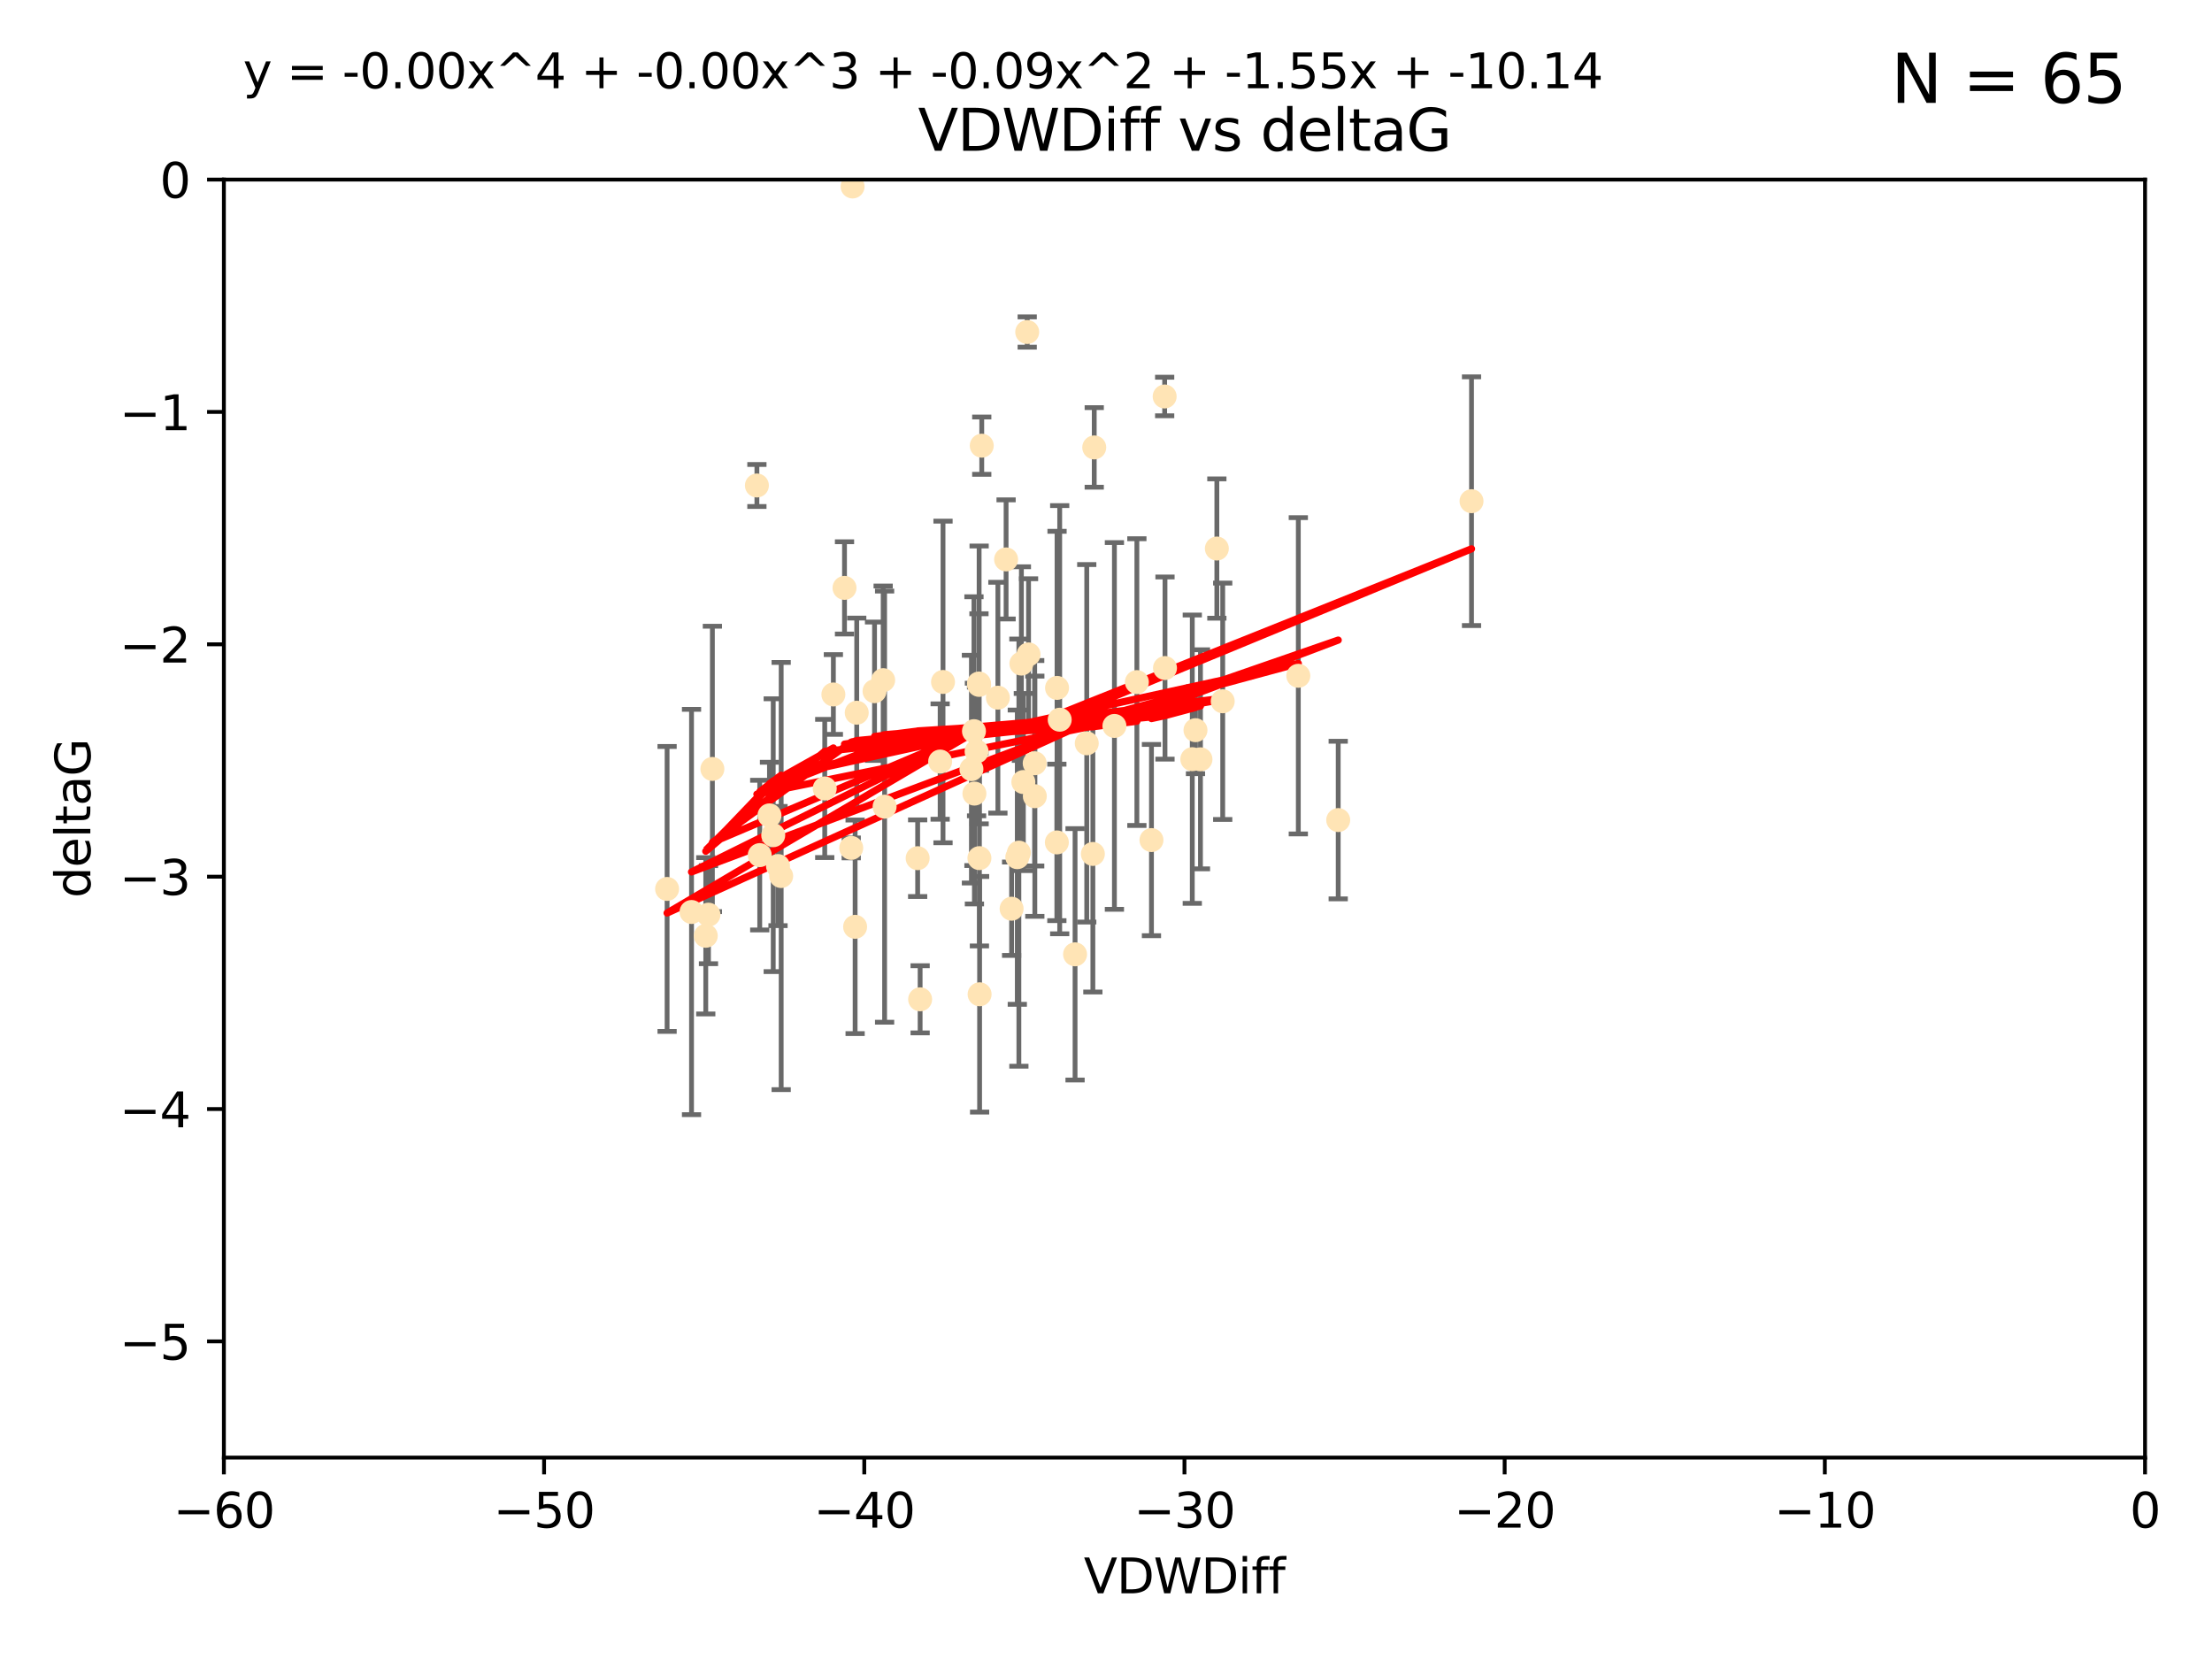 <?xml version="1.0" encoding="utf-8" standalone="no"?>
<!DOCTYPE svg PUBLIC "-//W3C//DTD SVG 1.1//EN"
  "http://www.w3.org/Graphics/SVG/1.1/DTD/svg11.dtd">
<svg xmlns:xlink="http://www.w3.org/1999/xlink" width="460.8pt" height="345.6pt" viewBox="0 0 460.8 345.6" xmlns="http://www.w3.org/2000/svg" version="1.1">
 <defs>
  <style type="text/css">*{stroke-linejoin: round; stroke-linecap: butt}</style>
 </defs>
 <g id="figure_1">
  <g id="patch_1">
   <path d="M 0 345.6 
L 460.8 345.6 
L 460.8 0 
L 0 0 
z
" style="fill: #ffffff"/>
  </g>
  <g id="axes_1">
   <g id="patch_2">
    <path d="M 46.64 303.64 
L 446.85 303.64 
L 446.85 37.411 
L 46.64 37.411 
z
" style="fill: #ffffff"/>
   </g>
   <g id="PathCollection_1">
    <defs>
     <path id="mef7f60ec0b" d="M 0 1.118 
C 0.297 1.118 0.581 1 0.791 0.791 
C 1 0.581 1.118 0.297 1.118 0 
C 1.118 -0.297 1 -0.581 0.791 -0.791 
C 0.581 -1 0.297 -1.118 0 -1.118 
C -0.297 -1.118 -0.581 -1 -0.791 -0.791 
C -1 -0.581 -1.118 -0.297 -1.118 0 
C -1.118 0.297 -1 0.581 -0.791 0.791 
C -0.581 1 -0.297 1.118 0 1.118 
z
" style="stroke: #ffe4b5"/>
    </defs>
    <g clip-path="url(#pe9b2ee93c9)">
     <use xlink:href="#mef7f60ec0b" x="147.588" y="190.544" style="fill: #ffe4b5; stroke: #ffe4b5"/>
     <use xlink:href="#mef7f60ec0b" x="162.734" y="182.494" style="fill: #ffe4b5; stroke: #ffe4b5"/>
     <use xlink:href="#mef7f60ec0b" x="158.268" y="178.137" style="fill: #ffe4b5; stroke: #ffe4b5"/>
     <use xlink:href="#mef7f60ec0b" x="173.607" y="144.673" style="fill: #ffe4b5; stroke: #ffe4b5"/>
     <use xlink:href="#mef7f60ec0b" x="160.298" y="169.858" style="fill: #ffe4b5; stroke: #ffe4b5"/>
     <use xlink:href="#mef7f60ec0b" x="161.079" y="173.986" style="fill: #ffe4b5; stroke: #ffe4b5"/>
     <use xlink:href="#mef7f60ec0b" x="147.025" y="194.943" style="fill: #ffe4b5; stroke: #ffe4b5"/>
     <use xlink:href="#mef7f60ec0b" x="171.808" y="164.25" style="fill: #ffe4b5; stroke: #ffe4b5"/>
     <use xlink:href="#mef7f60ec0b" x="215.547" y="159.001" style="fill: #ffe4b5; stroke: #ffe4b5"/>
     <use xlink:href="#mef7f60ec0b" x="196.448" y="142.064" style="fill: #ffe4b5; stroke: #ffe4b5"/>
     <use xlink:href="#mef7f60ec0b" x="195.85" y="158.643" style="fill: #ffe4b5; stroke: #ffe4b5"/>
     <use xlink:href="#mef7f60ec0b" x="175.927" y="122.467" style="fill: #ffe4b5; stroke: #ffe4b5"/>
     <use xlink:href="#mef7f60ec0b" x="202.989" y="165.32" style="fill: #ffe4b5; stroke: #ffe4b5"/>
     <use xlink:href="#mef7f60ec0b" x="183.981" y="141.689" style="fill: #ffe4b5; stroke: #ffe4b5"/>
     <use xlink:href="#mef7f60ec0b" x="227.664" y="177.893" style="fill: #ffe4b5; stroke: #ffe4b5"/>
     <use xlink:href="#mef7f60ec0b" x="236.832" y="142.092" style="fill: #ffe4b5; stroke: #ffe4b5"/>
     <use xlink:href="#mef7f60ec0b" x="220.202" y="143.304" style="fill: #ffe4b5; stroke: #ffe4b5"/>
     <use xlink:href="#mef7f60ec0b" x="177.608" y="38.847" style="fill: #ffe4b5; stroke: #ffe4b5"/>
     <use xlink:href="#mef7f60ec0b" x="204.518" y="92.84" style="fill: #ffe4b5; stroke: #ffe4b5"/>
     <use xlink:href="#mef7f60ec0b" x="220.756" y="149.929" style="fill: #ffe4b5; stroke: #ffe4b5"/>
     <use xlink:href="#mef7f60ec0b" x="253.493" y="114.27" style="fill: #ffe4b5; stroke: #ffe4b5"/>
     <use xlink:href="#mef7f60ec0b" x="203.971" y="142.679" style="fill: #ffe4b5; stroke: #ffe4b5"/>
     <use xlink:href="#mef7f60ec0b" x="203.44" y="156.545" style="fill: #ffe4b5; stroke: #ffe4b5"/>
     <use xlink:href="#mef7f60ec0b" x="178.473" y="148.47" style="fill: #ffe4b5; stroke: #ffe4b5"/>
     <use xlink:href="#mef7f60ec0b" x="209.588" y="116.536" style="fill: #ffe4b5; stroke: #ffe4b5"/>
     <use xlink:href="#mef7f60ec0b" x="184.279" y="168.04" style="fill: #ffe4b5; stroke: #ffe4b5"/>
     <use xlink:href="#mef7f60ec0b" x="248.375" y="158.151" style="fill: #ffe4b5; stroke: #ffe4b5"/>
     <use xlink:href="#mef7f60ec0b" x="220.162" y="175.49" style="fill: #ffe4b5; stroke: #ffe4b5"/>
     <use xlink:href="#mef7f60ec0b" x="270.463" y="140.779" style="fill: #ffe4b5; stroke: #ffe4b5"/>
     <use xlink:href="#mef7f60ec0b" x="207.88" y="145.34" style="fill: #ffe4b5; stroke: #ffe4b5"/>
     <use xlink:href="#mef7f60ec0b" x="162.073" y="180.416" style="fill: #ffe4b5; stroke: #ffe4b5"/>
     <use xlink:href="#mef7f60ec0b" x="202.895" y="152.314" style="fill: #ffe4b5; stroke: #ffe4b5"/>
     <use xlink:href="#mef7f60ec0b" x="254.713" y="146.089" style="fill: #ffe4b5; stroke: #ffe4b5"/>
     <use xlink:href="#mef7f60ec0b" x="203.937" y="142.386" style="fill: #ffe4b5; stroke: #ffe4b5"/>
     <use xlink:href="#mef7f60ec0b" x="148.403" y="160.183" style="fill: #ffe4b5; stroke: #ffe4b5"/>
     <use xlink:href="#mef7f60ec0b" x="177.327" y="176.633" style="fill: #ffe4b5; stroke: #ffe4b5"/>
     <use xlink:href="#mef7f60ec0b" x="204.03" y="178.764" style="fill: #ffe4b5; stroke: #ffe4b5"/>
     <use xlink:href="#mef7f60ec0b" x="138.969" y="185.182" style="fill: #ffe4b5; stroke: #ffe4b5"/>
     <use xlink:href="#mef7f60ec0b" x="223.956" y="198.803" style="fill: #ffe4b5; stroke: #ffe4b5"/>
     <use xlink:href="#mef7f60ec0b" x="144.057" y="189.983" style="fill: #ffe4b5; stroke: #ffe4b5"/>
     <use xlink:href="#mef7f60ec0b" x="204.07" y="207.127" style="fill: #ffe4b5; stroke: #ffe4b5"/>
     <use xlink:href="#mef7f60ec0b" x="214.267" y="136.325" style="fill: #ffe4b5; stroke: #ffe4b5"/>
     <use xlink:href="#mef7f60ec0b" x="191.68" y="208.177" style="fill: #ffe4b5; stroke: #ffe4b5"/>
     <use xlink:href="#mef7f60ec0b" x="182.183" y="143.993" style="fill: #ffe4b5; stroke: #ffe4b5"/>
     <use xlink:href="#mef7f60ec0b" x="213.182" y="162.913" style="fill: #ffe4b5; stroke: #ffe4b5"/>
     <use xlink:href="#mef7f60ec0b" x="242.69" y="139.165" style="fill: #ffe4b5; stroke: #ffe4b5"/>
     <use xlink:href="#mef7f60ec0b" x="239.871" y="175.001" style="fill: #ffe4b5; stroke: #ffe4b5"/>
     <use xlink:href="#mef7f60ec0b" x="250.08" y="158.177" style="fill: #ffe4b5; stroke: #ffe4b5"/>
     <use xlink:href="#mef7f60ec0b" x="210.737" y="189.301" style="fill: #ffe4b5; stroke: #ffe4b5"/>
     <use xlink:href="#mef7f60ec0b" x="212.252" y="177.616" style="fill: #ffe4b5; stroke: #ffe4b5"/>
     <use xlink:href="#mef7f60ec0b" x="211.923" y="178.566" style="fill: #ffe4b5; stroke: #ffe4b5"/>
     <use xlink:href="#mef7f60ec0b" x="178.137" y="193.073" style="fill: #ffe4b5; stroke: #ffe4b5"/>
     <use xlink:href="#mef7f60ec0b" x="227.951" y="93.206" style="fill: #ffe4b5; stroke: #ffe4b5"/>
     <use xlink:href="#mef7f60ec0b" x="249.042" y="152.11" style="fill: #ffe4b5; stroke: #ffe4b5"/>
     <use xlink:href="#mef7f60ec0b" x="242.621" y="82.595" style="fill: #ffe4b5; stroke: #ffe4b5"/>
     <use xlink:href="#mef7f60ec0b" x="191.164" y="178.777" style="fill: #ffe4b5; stroke: #ffe4b5"/>
     <use xlink:href="#mef7f60ec0b" x="157.676" y="101.135" style="fill: #ffe4b5; stroke: #ffe4b5"/>
     <use xlink:href="#mef7f60ec0b" x="226.39" y="154.845" style="fill: #ffe4b5; stroke: #ffe4b5"/>
     <use xlink:href="#mef7f60ec0b" x="278.774" y="170.835" style="fill: #ffe4b5; stroke: #ffe4b5"/>
     <use xlink:href="#mef7f60ec0b" x="232.153" y="151.227" style="fill: #ffe4b5; stroke: #ffe4b5"/>
     <use xlink:href="#mef7f60ec0b" x="213.988" y="69.167" style="fill: #ffe4b5; stroke: #ffe4b5"/>
     <use xlink:href="#mef7f60ec0b" x="212.776" y="138.239" style="fill: #ffe4b5; stroke: #ffe4b5"/>
     <use xlink:href="#mef7f60ec0b" x="306.546" y="104.407" style="fill: #ffe4b5; stroke: #ffe4b5"/>
     <use xlink:href="#mef7f60ec0b" x="215.574" y="165.868" style="fill: #ffe4b5; stroke: #ffe4b5"/>
     <use xlink:href="#mef7f60ec0b" x="202.366" y="160.223" style="fill: #ffe4b5; stroke: #ffe4b5"/>
    </g>
   </g>
   <g id="matplotlib.axis_1">
    <g id="xtick_1">
     <g id="line2d_1">
      <defs>
       <path id="m01a6c0bbdd" d="M 0 0 
L 0 3.5 
" style="stroke: #000000; stroke-width: 0.8"/>
      </defs>
      <g>
       <use xlink:href="#m01a6c0bbdd" x="46.64" y="303.64" style="stroke: #000000; stroke-width: 0.8"/>
      </g>
     </g>
     <g id="text_1">
      <!-- −60 -->
      <g transform="translate(36.088 318.238)scale(0.1 -0.1)">
       <defs>
        <path id="DejaVuSans-2212" d="M 678 2272 
L 4684 2272 
L 4684 1741 
L 678 1741 
L 678 2272 
z
" transform="scale(0.016)"/>
        <path id="DejaVuSans-36" d="M 2113 2584 
Q 1688 2584 1439 2293 
Q 1191 2003 1191 1497 
Q 1191 994 1439 701 
Q 1688 409 2113 409 
Q 2538 409 2786 701 
Q 3034 994 3034 1497 
Q 3034 2003 2786 2293 
Q 2538 2584 2113 2584 
z
M 3366 4563 
L 3366 3988 
Q 3128 4100 2886 4159 
Q 2644 4219 2406 4219 
Q 1781 4219 1451 3797 
Q 1122 3375 1075 2522 
Q 1259 2794 1537 2939 
Q 1816 3084 2150 3084 
Q 2853 3084 3261 2657 
Q 3669 2231 3669 1497 
Q 3669 778 3244 343 
Q 2819 -91 2113 -91 
Q 1303 -91 875 529 
Q 447 1150 447 2328 
Q 447 3434 972 4092 
Q 1497 4750 2381 4750 
Q 2619 4750 2861 4703 
Q 3103 4656 3366 4563 
z
" transform="scale(0.016)"/>
        <path id="DejaVuSans-30" d="M 2034 4250 
Q 1547 4250 1301 3770 
Q 1056 3291 1056 2328 
Q 1056 1369 1301 889 
Q 1547 409 2034 409 
Q 2525 409 2770 889 
Q 3016 1369 3016 2328 
Q 3016 3291 2770 3770 
Q 2525 4250 2034 4250 
z
M 2034 4750 
Q 2819 4750 3233 4129 
Q 3647 3509 3647 2328 
Q 3647 1150 3233 529 
Q 2819 -91 2034 -91 
Q 1250 -91 836 529 
Q 422 1150 422 2328 
Q 422 3509 836 4129 
Q 1250 4750 2034 4750 
z
" transform="scale(0.016)"/>
       </defs>
       <use xlink:href="#DejaVuSans-2212"/>
       <use xlink:href="#DejaVuSans-36" x="83.789"/>
       <use xlink:href="#DejaVuSans-30" x="147.412"/>
      </g>
     </g>
    </g>
    <g id="xtick_2">
     <g id="line2d_2">
      <g>
       <use xlink:href="#m01a6c0bbdd" x="113.342" y="303.64" style="stroke: #000000; stroke-width: 0.8"/>
      </g>
     </g>
     <g id="text_2">
      <!-- −50 -->
      <g transform="translate(102.789 318.238)scale(0.1 -0.1)">
       <defs>
        <path id="DejaVuSans-35" d="M 691 4666 
L 3169 4666 
L 3169 4134 
L 1269 4134 
L 1269 2991 
Q 1406 3038 1543 3061 
Q 1681 3084 1819 3084 
Q 2600 3084 3056 2656 
Q 3513 2228 3513 1497 
Q 3513 744 3044 326 
Q 2575 -91 1722 -91 
Q 1428 -91 1123 -41 
Q 819 9 494 109 
L 494 744 
Q 775 591 1075 516 
Q 1375 441 1709 441 
Q 2250 441 2565 725 
Q 2881 1009 2881 1497 
Q 2881 1984 2565 2268 
Q 2250 2553 1709 2553 
Q 1456 2553 1204 2497 
Q 953 2441 691 2322 
L 691 4666 
z
" transform="scale(0.016)"/>
       </defs>
       <use xlink:href="#DejaVuSans-2212"/>
       <use xlink:href="#DejaVuSans-35" x="83.789"/>
       <use xlink:href="#DejaVuSans-30" x="147.412"/>
      </g>
     </g>
    </g>
    <g id="xtick_3">
     <g id="line2d_3">
      <g>
       <use xlink:href="#m01a6c0bbdd" x="180.043" y="303.64" style="stroke: #000000; stroke-width: 0.8"/>
      </g>
     </g>
     <g id="text_3">
      <!-- −40 -->
      <g transform="translate(169.491 318.238)scale(0.1 -0.1)">
       <defs>
        <path id="DejaVuSans-34" d="M 2419 4116 
L 825 1625 
L 2419 1625 
L 2419 4116 
z
M 2253 4666 
L 3047 4666 
L 3047 1625 
L 3713 1625 
L 3713 1100 
L 3047 1100 
L 3047 0 
L 2419 0 
L 2419 1100 
L 313 1100 
L 313 1709 
L 2253 4666 
z
" transform="scale(0.016)"/>
       </defs>
       <use xlink:href="#DejaVuSans-2212"/>
       <use xlink:href="#DejaVuSans-34" x="83.789"/>
       <use xlink:href="#DejaVuSans-30" x="147.412"/>
      </g>
     </g>
    </g>
    <g id="xtick_4">
     <g id="line2d_4">
      <g>
       <use xlink:href="#m01a6c0bbdd" x="246.745" y="303.64" style="stroke: #000000; stroke-width: 0.8"/>
      </g>
     </g>
     <g id="text_4">
      <!-- −30 -->
      <g transform="translate(236.193 318.238)scale(0.1 -0.1)">
       <defs>
        <path id="DejaVuSans-33" d="M 2597 2516 
Q 3050 2419 3304 2112 
Q 3559 1806 3559 1356 
Q 3559 666 3084 287 
Q 2609 -91 1734 -91 
Q 1441 -91 1130 -33 
Q 819 25 488 141 
L 488 750 
Q 750 597 1062 519 
Q 1375 441 1716 441 
Q 2309 441 2620 675 
Q 2931 909 2931 1356 
Q 2931 1769 2642 2001 
Q 2353 2234 1838 2234 
L 1294 2234 
L 1294 2753 
L 1863 2753 
Q 2328 2753 2575 2939 
Q 2822 3125 2822 3475 
Q 2822 3834 2567 4026 
Q 2313 4219 1838 4219 
Q 1578 4219 1281 4162 
Q 984 4106 628 3988 
L 628 4550 
Q 988 4650 1302 4700 
Q 1616 4750 1894 4750 
Q 2613 4750 3031 4423 
Q 3450 4097 3450 3541 
Q 3450 3153 3228 2886 
Q 3006 2619 2597 2516 
z
" transform="scale(0.016)"/>
       </defs>
       <use xlink:href="#DejaVuSans-2212"/>
       <use xlink:href="#DejaVuSans-33" x="83.789"/>
       <use xlink:href="#DejaVuSans-30" x="147.412"/>
      </g>
     </g>
    </g>
    <g id="xtick_5">
     <g id="line2d_5">
      <g>
       <use xlink:href="#m01a6c0bbdd" x="313.447" y="303.64" style="stroke: #000000; stroke-width: 0.8"/>
      </g>
     </g>
     <g id="text_5">
      <!-- −20 -->
      <g transform="translate(302.894 318.238)scale(0.1 -0.1)">
       <defs>
        <path id="DejaVuSans-32" d="M 1228 531 
L 3431 531 
L 3431 0 
L 469 0 
L 469 531 
Q 828 903 1448 1529 
Q 2069 2156 2228 2338 
Q 2531 2678 2651 2914 
Q 2772 3150 2772 3378 
Q 2772 3750 2511 3984 
Q 2250 4219 1831 4219 
Q 1534 4219 1204 4116 
Q 875 4013 500 3803 
L 500 4441 
Q 881 4594 1212 4672 
Q 1544 4750 1819 4750 
Q 2544 4750 2975 4387 
Q 3406 4025 3406 3419 
Q 3406 3131 3298 2873 
Q 3191 2616 2906 2266 
Q 2828 2175 2409 1742 
Q 1991 1309 1228 531 
z
" transform="scale(0.016)"/>
       </defs>
       <use xlink:href="#DejaVuSans-2212"/>
       <use xlink:href="#DejaVuSans-32" x="83.789"/>
       <use xlink:href="#DejaVuSans-30" x="147.412"/>
      </g>
     </g>
    </g>
    <g id="xtick_6">
     <g id="line2d_6">
      <g>
       <use xlink:href="#m01a6c0bbdd" x="380.148" y="303.64" style="stroke: #000000; stroke-width: 0.8"/>
      </g>
     </g>
     <g id="text_6">
      <!-- −10 -->
      <g transform="translate(369.596 318.238)scale(0.1 -0.1)">
       <defs>
        <path id="DejaVuSans-31" d="M 794 531 
L 1825 531 
L 1825 4091 
L 703 3866 
L 703 4441 
L 1819 4666 
L 2450 4666 
L 2450 531 
L 3481 531 
L 3481 0 
L 794 0 
L 794 531 
z
" transform="scale(0.016)"/>
       </defs>
       <use xlink:href="#DejaVuSans-2212"/>
       <use xlink:href="#DejaVuSans-31" x="83.789"/>
       <use xlink:href="#DejaVuSans-30" x="147.412"/>
      </g>
     </g>
    </g>
    <g id="xtick_7">
     <g id="line2d_7">
      <g>
       <use xlink:href="#m01a6c0bbdd" x="446.85" y="303.64" style="stroke: #000000; stroke-width: 0.8"/>
      </g>
     </g>
     <g id="text_7">
      <!-- 0 -->
      <g transform="translate(443.669 318.238)scale(0.1 -0.1)">
       <use xlink:href="#DejaVuSans-30"/>
      </g>
     </g>
    </g>
    <g id="text_8">
     <!-- VDWDiff -->
     <g transform="translate(225.772 331.917)scale(0.1 -0.1)">
      <defs>
       <path id="DejaVuSans-56" d="M 1831 0 
L 50 4666 
L 709 4666 
L 2188 738 
L 3669 4666 
L 4325 4666 
L 2547 0 
L 1831 0 
z
" transform="scale(0.016)"/>
       <path id="DejaVuSans-44" d="M 1259 4147 
L 1259 519 
L 2022 519 
Q 2988 519 3436 956 
Q 3884 1394 3884 2338 
Q 3884 3275 3436 3711 
Q 2988 4147 2022 4147 
L 1259 4147 
z
M 628 4666 
L 1925 4666 
Q 3281 4666 3915 4102 
Q 4550 3538 4550 2338 
Q 4550 1131 3912 565 
Q 3275 0 1925 0 
L 628 0 
L 628 4666 
z
" transform="scale(0.016)"/>
       <path id="DejaVuSans-57" d="M 213 4666 
L 850 4666 
L 1831 722 
L 2809 4666 
L 3519 4666 
L 4500 722 
L 5478 4666 
L 6119 4666 
L 4947 0 
L 4153 0 
L 3169 4050 
L 2175 0 
L 1381 0 
L 213 4666 
z
" transform="scale(0.016)"/>
       <path id="DejaVuSans-69" d="M 603 3500 
L 1178 3500 
L 1178 0 
L 603 0 
L 603 3500 
z
M 603 4863 
L 1178 4863 
L 1178 4134 
L 603 4134 
L 603 4863 
z
" transform="scale(0.016)"/>
       <path id="DejaVuSans-66" d="M 2375 4863 
L 2375 4384 
L 1825 4384 
Q 1516 4384 1395 4259 
Q 1275 4134 1275 3809 
L 1275 3500 
L 2222 3500 
L 2222 3053 
L 1275 3053 
L 1275 0 
L 697 0 
L 697 3053 
L 147 3053 
L 147 3500 
L 697 3500 
L 697 3744 
Q 697 4328 969 4595 
Q 1241 4863 1831 4863 
L 2375 4863 
z
" transform="scale(0.016)"/>
      </defs>
      <use xlink:href="#DejaVuSans-56"/>
      <use xlink:href="#DejaVuSans-44" x="68.408"/>
      <use xlink:href="#DejaVuSans-57" x="145.41"/>
      <use xlink:href="#DejaVuSans-44" x="244.287"/>
      <use xlink:href="#DejaVuSans-69" x="321.289"/>
      <use xlink:href="#DejaVuSans-66" x="349.072"/>
      <use xlink:href="#DejaVuSans-66" x="384.277"/>
     </g>
    </g>
   </g>
   <g id="matplotlib.axis_2">
    <g id="ytick_1">
     <g id="line2d_8">
      <defs>
       <path id="m6c6d101af3" d="M 0 0 
L -3.5 0 
" style="stroke: #000000; stroke-width: 0.8"/>
      </defs>
      <g>
       <use xlink:href="#m6c6d101af3" x="46.64" y="279.437" style="stroke: #000000; stroke-width: 0.8"/>
      </g>
     </g>
     <g id="text_9">
      <!-- −5 -->
      <g transform="translate(24.898 283.237)scale(0.1 -0.1)">
       <use xlink:href="#DejaVuSans-2212"/>
       <use xlink:href="#DejaVuSans-35" x="83.789"/>
      </g>
     </g>
    </g>
    <g id="ytick_2">
     <g id="line2d_9">
      <g>
       <use xlink:href="#m6c6d101af3" x="46.64" y="231.032" style="stroke: #000000; stroke-width: 0.8"/>
      </g>
     </g>
     <g id="text_10">
      <!-- −4 -->
      <g transform="translate(24.898 234.831)scale(0.1 -0.1)">
       <use xlink:href="#DejaVuSans-2212"/>
       <use xlink:href="#DejaVuSans-34" x="83.789"/>
      </g>
     </g>
    </g>
    <g id="ytick_3">
     <g id="line2d_10">
      <g>
       <use xlink:href="#m6c6d101af3" x="46.64" y="182.627" style="stroke: #000000; stroke-width: 0.8"/>
      </g>
     </g>
     <g id="text_11">
      <!-- −3 -->
      <g transform="translate(24.898 186.426)scale(0.1 -0.1)">
       <use xlink:href="#DejaVuSans-2212"/>
       <use xlink:href="#DejaVuSans-33" x="83.789"/>
      </g>
     </g>
    </g>
    <g id="ytick_4">
     <g id="line2d_11">
      <g>
       <use xlink:href="#m6c6d101af3" x="46.64" y="134.222" style="stroke: #000000; stroke-width: 0.8"/>
      </g>
     </g>
     <g id="text_12">
      <!-- −2 -->
      <g transform="translate(24.898 138.021)scale(0.1 -0.1)">
       <use xlink:href="#DejaVuSans-2212"/>
       <use xlink:href="#DejaVuSans-32" x="83.789"/>
      </g>
     </g>
    </g>
    <g id="ytick_5">
     <g id="line2d_12">
      <g>
       <use xlink:href="#m6c6d101af3" x="46.64" y="85.816" style="stroke: #000000; stroke-width: 0.8"/>
      </g>
     </g>
     <g id="text_13">
      <!-- −1 -->
      <g transform="translate(24.898 89.616)scale(0.1 -0.1)">
       <use xlink:href="#DejaVuSans-2212"/>
       <use xlink:href="#DejaVuSans-31" x="83.789"/>
      </g>
     </g>
    </g>
    <g id="ytick_6">
     <g id="line2d_13">
      <g>
       <use xlink:href="#m6c6d101af3" x="46.64" y="37.411" style="stroke: #000000; stroke-width: 0.8"/>
      </g>
     </g>
     <g id="text_14">
      <!-- 0 -->
      <g transform="translate(33.278 41.21)scale(0.1 -0.1)">
       <use xlink:href="#DejaVuSans-30"/>
      </g>
     </g>
    </g>
    <g id="text_15">
     <!-- deltaG -->
     <g transform="translate(18.818 187.064)rotate(-90)scale(0.1 -0.1)">
      <defs>
       <path id="DejaVuSans-64" d="M 2906 2969 
L 2906 4863 
L 3481 4863 
L 3481 0 
L 2906 0 
L 2906 525 
Q 2725 213 2448 61 
Q 2172 -91 1784 -91 
Q 1150 -91 751 415 
Q 353 922 353 1747 
Q 353 2572 751 3078 
Q 1150 3584 1784 3584 
Q 2172 3584 2448 3432 
Q 2725 3281 2906 2969 
z
M 947 1747 
Q 947 1113 1208 752 
Q 1469 391 1925 391 
Q 2381 391 2643 752 
Q 2906 1113 2906 1747 
Q 2906 2381 2643 2742 
Q 2381 3103 1925 3103 
Q 1469 3103 1208 2742 
Q 947 2381 947 1747 
z
" transform="scale(0.016)"/>
       <path id="DejaVuSans-65" d="M 3597 1894 
L 3597 1613 
L 953 1613 
Q 991 1019 1311 708 
Q 1631 397 2203 397 
Q 2534 397 2845 478 
Q 3156 559 3463 722 
L 3463 178 
Q 3153 47 2828 -22 
Q 2503 -91 2169 -91 
Q 1331 -91 842 396 
Q 353 884 353 1716 
Q 353 2575 817 3079 
Q 1281 3584 2069 3584 
Q 2775 3584 3186 3129 
Q 3597 2675 3597 1894 
z
M 3022 2063 
Q 3016 2534 2758 2815 
Q 2500 3097 2075 3097 
Q 1594 3097 1305 2825 
Q 1016 2553 972 2059 
L 3022 2063 
z
" transform="scale(0.016)"/>
       <path id="DejaVuSans-6c" d="M 603 4863 
L 1178 4863 
L 1178 0 
L 603 0 
L 603 4863 
z
" transform="scale(0.016)"/>
       <path id="DejaVuSans-74" d="M 1172 4494 
L 1172 3500 
L 2356 3500 
L 2356 3053 
L 1172 3053 
L 1172 1153 
Q 1172 725 1289 603 
Q 1406 481 1766 481 
L 2356 481 
L 2356 0 
L 1766 0 
Q 1100 0 847 248 
Q 594 497 594 1153 
L 594 3053 
L 172 3053 
L 172 3500 
L 594 3500 
L 594 4494 
L 1172 4494 
z
" transform="scale(0.016)"/>
       <path id="DejaVuSans-61" d="M 2194 1759 
Q 1497 1759 1228 1600 
Q 959 1441 959 1056 
Q 959 750 1161 570 
Q 1363 391 1709 391 
Q 2188 391 2477 730 
Q 2766 1069 2766 1631 
L 2766 1759 
L 2194 1759 
z
M 3341 1997 
L 3341 0 
L 2766 0 
L 2766 531 
Q 2569 213 2275 61 
Q 1981 -91 1556 -91 
Q 1019 -91 701 211 
Q 384 513 384 1019 
Q 384 1609 779 1909 
Q 1175 2209 1959 2209 
L 2766 2209 
L 2766 2266 
Q 2766 2663 2505 2880 
Q 2244 3097 1772 3097 
Q 1472 3097 1187 3025 
Q 903 2953 641 2809 
L 641 3341 
Q 956 3463 1253 3523 
Q 1550 3584 1831 3584 
Q 2591 3584 2966 3190 
Q 3341 2797 3341 1997 
z
" transform="scale(0.016)"/>
       <path id="DejaVuSans-47" d="M 3809 666 
L 3809 1919 
L 2778 1919 
L 2778 2438 
L 4434 2438 
L 4434 434 
Q 4069 175 3628 42 
Q 3188 -91 2688 -91 
Q 1594 -91 976 548 
Q 359 1188 359 2328 
Q 359 3472 976 4111 
Q 1594 4750 2688 4750 
Q 3144 4750 3555 4637 
Q 3966 4525 4313 4306 
L 4313 3634 
Q 3963 3931 3569 4081 
Q 3175 4231 2741 4231 
Q 1884 4231 1454 3753 
Q 1025 3275 1025 2328 
Q 1025 1384 1454 906 
Q 1884 428 2741 428 
Q 3075 428 3337 486 
Q 3600 544 3809 666 
z
" transform="scale(0.016)"/>
      </defs>
      <use xlink:href="#DejaVuSans-64"/>
      <use xlink:href="#DejaVuSans-65" x="63.477"/>
      <use xlink:href="#DejaVuSans-6c" x="125"/>
      <use xlink:href="#DejaVuSans-74" x="152.783"/>
      <use xlink:href="#DejaVuSans-61" x="191.992"/>
      <use xlink:href="#DejaVuSans-47" x="253.271"/>
     </g>
    </g>
   </g>
   <g id="LineCollection_1">
    <path d="M 147.588 200.752 
L 147.588 180.336 
" clip-path="url(#pe9b2ee93c9)" style="fill: none; stroke: #696969"/>
    <path d="M 162.734 226.987 
L 162.734 138 
" clip-path="url(#pe9b2ee93c9)" style="fill: none; stroke: #696969"/>
    <path d="M 158.268 193.728 
L 158.268 162.545 
" clip-path="url(#pe9b2ee93c9)" style="fill: none; stroke: #696969"/>
    <path d="M 173.607 152.981 
L 173.607 136.364 
" clip-path="url(#pe9b2ee93c9)" style="fill: none; stroke: #696969"/>
    <path d="M 160.298 180.927 
L 160.298 158.788 
" clip-path="url(#pe9b2ee93c9)" style="fill: none; stroke: #696969"/>
    <path d="M 161.079 202.4 
L 161.079 145.572 
" clip-path="url(#pe9b2ee93c9)" style="fill: none; stroke: #696969"/>
    <path d="M 147.025 211.222 
L 147.025 178.665 
" clip-path="url(#pe9b2ee93c9)" style="fill: none; stroke: #696969"/>
    <path d="M 171.808 178.644 
L 171.808 149.856 
" clip-path="url(#pe9b2ee93c9)" style="fill: none; stroke: #696969"/>
    <path d="M 215.547 180.402 
L 215.547 137.6 
" clip-path="url(#pe9b2ee93c9)" style="fill: none; stroke: #696969"/>
    <path d="M 196.448 175.564 
L 196.448 108.565 
" clip-path="url(#pe9b2ee93c9)" style="fill: none; stroke: #696969"/>
    <path d="M 195.85 170.66 
L 195.85 146.626 
" clip-path="url(#pe9b2ee93c9)" style="fill: none; stroke: #696969"/>
    <path d="M 175.927 132.074 
L 175.927 112.861 
" clip-path="url(#pe9b2ee93c9)" style="fill: none; stroke: #696969"/>
    <path d="M 202.989 188.311 
L 202.989 142.329 
" clip-path="url(#pe9b2ee93c9)" style="fill: none; stroke: #696969"/>
    <path d="M 183.981 161.302 
L 183.981 122.077 
" clip-path="url(#pe9b2ee93c9)" style="fill: none; stroke: #696969"/>
    <path d="M 227.664 206.654 
L 227.664 149.132 
" clip-path="url(#pe9b2ee93c9)" style="fill: none; stroke: #696969"/>
    <path d="M 236.832 171.957 
L 236.832 112.228 
" clip-path="url(#pe9b2ee93c9)" style="fill: none; stroke: #696969"/>
    <path d="M 220.202 175.929 
L 220.202 110.679 
" clip-path="url(#pe9b2ee93c9)" style="fill: none; stroke: #696969"/>
    <path d="M 177.608 39.167 
L 177.608 38.528 
" clip-path="url(#pe9b2ee93c9)" style="fill: none; stroke: #696969"/>
    <path d="M 204.518 98.808 
L 204.518 86.872 
" clip-path="url(#pe9b2ee93c9)" style="fill: none; stroke: #696969"/>
    <path d="M 220.756 194.529 
L 220.756 105.328 
" clip-path="url(#pe9b2ee93c9)" style="fill: none; stroke: #696969"/>
    <path d="M 253.493 128.784 
L 253.493 99.756 
" clip-path="url(#pe9b2ee93c9)" style="fill: none; stroke: #696969"/>
    <path d="M 203.971 171.617 
L 203.971 113.74 
" clip-path="url(#pe9b2ee93c9)" style="fill: none; stroke: #696969"/>
    <path d="M 203.44 169.95 
L 203.44 143.139 
" clip-path="url(#pe9b2ee93c9)" style="fill: none; stroke: #696969"/>
    <path d="M 178.473 168.179 
L 178.473 128.76 
" clip-path="url(#pe9b2ee93c9)" style="fill: none; stroke: #696969"/>
    <path d="M 209.588 128.944 
L 209.588 104.128 
" clip-path="url(#pe9b2ee93c9)" style="fill: none; stroke: #696969"/>
    <path d="M 184.279 212.946 
L 184.279 123.133 
" clip-path="url(#pe9b2ee93c9)" style="fill: none; stroke: #696969"/>
    <path d="M 248.375 188.185 
L 248.375 128.118 
" clip-path="url(#pe9b2ee93c9)" style="fill: none; stroke: #696969"/>
    <path d="M 220.162 191.787 
L 220.162 159.192 
" clip-path="url(#pe9b2ee93c9)" style="fill: none; stroke: #696969"/>
    <path d="M 270.463 173.723 
L 270.463 107.835 
" clip-path="url(#pe9b2ee93c9)" style="fill: none; stroke: #696969"/>
    <path d="M 207.88 169.378 
L 207.88 121.302 
" clip-path="url(#pe9b2ee93c9)" style="fill: none; stroke: #696969"/>
    <path d="M 162.073 192.831 
L 162.073 168.001 
" clip-path="url(#pe9b2ee93c9)" style="fill: none; stroke: #696969"/>
    <path d="M 202.895 180.309 
L 202.895 124.318 
" clip-path="url(#pe9b2ee93c9)" style="fill: none; stroke: #696969"/>
    <path d="M 254.713 170.71 
L 254.713 121.468 
" clip-path="url(#pe9b2ee93c9)" style="fill: none; stroke: #696969"/>
    <path d="M 203.937 156.916 
L 203.937 127.856 
" clip-path="url(#pe9b2ee93c9)" style="fill: none; stroke: #696969"/>
    <path d="M 148.403 189.912 
L 148.403 130.454 
" clip-path="url(#pe9b2ee93c9)" style="fill: none; stroke: #696969"/>
    <path d="M 177.327 178.713 
L 177.327 174.553 
" clip-path="url(#pe9b2ee93c9)" style="fill: none; stroke: #696969"/>
    <path d="M 204.03 197.058 
L 204.03 160.47 
" clip-path="url(#pe9b2ee93c9)" style="fill: none; stroke: #696969"/>
    <path d="M 138.969 214.86 
L 138.969 155.505 
" clip-path="url(#pe9b2ee93c9)" style="fill: none; stroke: #696969"/>
    <path d="M 223.956 224.99 
L 223.956 172.616 
" clip-path="url(#pe9b2ee93c9)" style="fill: none; stroke: #696969"/>
    <path d="M 144.057 232.198 
L 144.057 147.768 
" clip-path="url(#pe9b2ee93c9)" style="fill: none; stroke: #696969"/>
    <path d="M 204.07 231.664 
L 204.07 182.589 
" clip-path="url(#pe9b2ee93c9)" style="fill: none; stroke: #696969"/>
    <path d="M 214.267 152.087 
L 214.267 120.563 
" clip-path="url(#pe9b2ee93c9)" style="fill: none; stroke: #696969"/>
    <path d="M 191.68 215.173 
L 191.68 201.18 
" clip-path="url(#pe9b2ee93c9)" style="fill: none; stroke: #696969"/>
    <path d="M 182.183 158.404 
L 182.183 129.582 
" clip-path="url(#pe9b2ee93c9)" style="fill: none; stroke: #696969"/>
    <path d="M 213.182 181.366 
L 213.182 144.46 
" clip-path="url(#pe9b2ee93c9)" style="fill: none; stroke: #696969"/>
    <path d="M 242.69 158.138 
L 242.69 120.191 
" clip-path="url(#pe9b2ee93c9)" style="fill: none; stroke: #696969"/>
    <path d="M 239.871 194.923 
L 239.871 155.08 
" clip-path="url(#pe9b2ee93c9)" style="fill: none; stroke: #696969"/>
    <path d="M 250.08 180.992 
L 250.08 135.362 
" clip-path="url(#pe9b2ee93c9)" style="fill: none; stroke: #696969"/>
    <path d="M 210.737 199.027 
L 210.737 179.576 
" clip-path="url(#pe9b2ee93c9)" style="fill: none; stroke: #696969"/>
    <path d="M 212.252 222.108 
L 212.252 133.125 
" clip-path="url(#pe9b2ee93c9)" style="fill: none; stroke: #696969"/>
    <path d="M 211.923 209.214 
L 211.923 147.918 
" clip-path="url(#pe9b2ee93c9)" style="fill: none; stroke: #696969"/>
    <path d="M 178.137 215.317 
L 178.137 170.829 
" clip-path="url(#pe9b2ee93c9)" style="fill: none; stroke: #696969"/>
    <path d="M 227.951 101.492 
L 227.951 84.919 
" clip-path="url(#pe9b2ee93c9)" style="fill: none; stroke: #696969"/>
    <path d="M 249.042 161.174 
L 249.042 143.046 
" clip-path="url(#pe9b2ee93c9)" style="fill: none; stroke: #696969"/>
    <path d="M 242.621 86.608 
L 242.621 78.581 
" clip-path="url(#pe9b2ee93c9)" style="fill: none; stroke: #696969"/>
    <path d="M 191.164 186.758 
L 191.164 170.795 
" clip-path="url(#pe9b2ee93c9)" style="fill: none; stroke: #696969"/>
    <path d="M 157.676 105.513 
L 157.676 96.758 
" clip-path="url(#pe9b2ee93c9)" style="fill: none; stroke: #696969"/>
    <path d="M 226.39 192.081 
L 226.39 117.609 
" clip-path="url(#pe9b2ee93c9)" style="fill: none; stroke: #696969"/>
    <path d="M 278.774 187.253 
L 278.774 154.416 
" clip-path="url(#pe9b2ee93c9)" style="fill: none; stroke: #696969"/>
    <path d="M 232.153 189.424 
L 232.153 113.031 
" clip-path="url(#pe9b2ee93c9)" style="fill: none; stroke: #696969"/>
    <path d="M 213.988 72.321 
L 213.988 66.012 
" clip-path="url(#pe9b2ee93c9)" style="fill: none; stroke: #696969"/>
    <path d="M 212.776 158.412 
L 212.776 118.066 
" clip-path="url(#pe9b2ee93c9)" style="fill: none; stroke: #696969"/>
    <path d="M 306.546 130.313 
L 306.546 78.501 
" clip-path="url(#pe9b2ee93c9)" style="fill: none; stroke: #696969"/>
    <path d="M 215.574 190.89 
L 215.574 140.846 
" clip-path="url(#pe9b2ee93c9)" style="fill: none; stroke: #696969"/>
    <path d="M 202.366 183.941 
L 202.366 136.506 
" clip-path="url(#pe9b2ee93c9)" style="fill: none; stroke: #696969"/>
   </g>
   <g id="line2d_14">
    <defs>
     <path id="m54e5a67827" d="M 2 0 
L -2 -0 
" style="stroke: #696969"/>
    </defs>
    <g clip-path="url(#pe9b2ee93c9)">
     <use xlink:href="#m54e5a67827" x="147.588" y="200.752" style="fill: #696969; stroke: #696969"/>
     <use xlink:href="#m54e5a67827" x="162.734" y="226.987" style="fill: #696969; stroke: #696969"/>
     <use xlink:href="#m54e5a67827" x="158.268" y="193.728" style="fill: #696969; stroke: #696969"/>
     <use xlink:href="#m54e5a67827" x="173.607" y="152.981" style="fill: #696969; stroke: #696969"/>
     <use xlink:href="#m54e5a67827" x="160.298" y="180.927" style="fill: #696969; stroke: #696969"/>
     <use xlink:href="#m54e5a67827" x="161.079" y="202.4" style="fill: #696969; stroke: #696969"/>
     <use xlink:href="#m54e5a67827" x="147.025" y="211.222" style="fill: #696969; stroke: #696969"/>
     <use xlink:href="#m54e5a67827" x="171.808" y="178.644" style="fill: #696969; stroke: #696969"/>
     <use xlink:href="#m54e5a67827" x="215.547" y="180.402" style="fill: #696969; stroke: #696969"/>
     <use xlink:href="#m54e5a67827" x="196.448" y="175.564" style="fill: #696969; stroke: #696969"/>
     <use xlink:href="#m54e5a67827" x="195.85" y="170.66" style="fill: #696969; stroke: #696969"/>
     <use xlink:href="#m54e5a67827" x="175.927" y="132.074" style="fill: #696969; stroke: #696969"/>
     <use xlink:href="#m54e5a67827" x="202.989" y="188.311" style="fill: #696969; stroke: #696969"/>
     <use xlink:href="#m54e5a67827" x="183.981" y="161.302" style="fill: #696969; stroke: #696969"/>
     <use xlink:href="#m54e5a67827" x="227.664" y="206.654" style="fill: #696969; stroke: #696969"/>
     <use xlink:href="#m54e5a67827" x="236.832" y="171.957" style="fill: #696969; stroke: #696969"/>
     <use xlink:href="#m54e5a67827" x="220.202" y="175.929" style="fill: #696969; stroke: #696969"/>
     <use xlink:href="#m54e5a67827" x="177.608" y="39.167" style="fill: #696969; stroke: #696969"/>
     <use xlink:href="#m54e5a67827" x="204.518" y="98.808" style="fill: #696969; stroke: #696969"/>
     <use xlink:href="#m54e5a67827" x="220.756" y="194.529" style="fill: #696969; stroke: #696969"/>
     <use xlink:href="#m54e5a67827" x="253.493" y="128.784" style="fill: #696969; stroke: #696969"/>
     <use xlink:href="#m54e5a67827" x="203.971" y="171.617" style="fill: #696969; stroke: #696969"/>
     <use xlink:href="#m54e5a67827" x="203.44" y="169.95" style="fill: #696969; stroke: #696969"/>
     <use xlink:href="#m54e5a67827" x="178.473" y="168.179" style="fill: #696969; stroke: #696969"/>
     <use xlink:href="#m54e5a67827" x="209.588" y="128.944" style="fill: #696969; stroke: #696969"/>
     <use xlink:href="#m54e5a67827" x="184.279" y="212.946" style="fill: #696969; stroke: #696969"/>
     <use xlink:href="#m54e5a67827" x="248.375" y="188.185" style="fill: #696969; stroke: #696969"/>
     <use xlink:href="#m54e5a67827" x="220.162" y="191.787" style="fill: #696969; stroke: #696969"/>
     <use xlink:href="#m54e5a67827" x="270.463" y="173.723" style="fill: #696969; stroke: #696969"/>
     <use xlink:href="#m54e5a67827" x="207.88" y="169.378" style="fill: #696969; stroke: #696969"/>
     <use xlink:href="#m54e5a67827" x="162.073" y="192.831" style="fill: #696969; stroke: #696969"/>
     <use xlink:href="#m54e5a67827" x="202.895" y="180.309" style="fill: #696969; stroke: #696969"/>
     <use xlink:href="#m54e5a67827" x="254.713" y="170.71" style="fill: #696969; stroke: #696969"/>
     <use xlink:href="#m54e5a67827" x="203.937" y="156.916" style="fill: #696969; stroke: #696969"/>
     <use xlink:href="#m54e5a67827" x="148.403" y="189.912" style="fill: #696969; stroke: #696969"/>
     <use xlink:href="#m54e5a67827" x="177.327" y="178.713" style="fill: #696969; stroke: #696969"/>
     <use xlink:href="#m54e5a67827" x="204.03" y="197.058" style="fill: #696969; stroke: #696969"/>
     <use xlink:href="#m54e5a67827" x="138.969" y="214.86" style="fill: #696969; stroke: #696969"/>
     <use xlink:href="#m54e5a67827" x="223.956" y="224.99" style="fill: #696969; stroke: #696969"/>
     <use xlink:href="#m54e5a67827" x="144.057" y="232.198" style="fill: #696969; stroke: #696969"/>
     <use xlink:href="#m54e5a67827" x="204.07" y="231.664" style="fill: #696969; stroke: #696969"/>
     <use xlink:href="#m54e5a67827" x="214.267" y="152.087" style="fill: #696969; stroke: #696969"/>
     <use xlink:href="#m54e5a67827" x="191.68" y="215.173" style="fill: #696969; stroke: #696969"/>
     <use xlink:href="#m54e5a67827" x="182.183" y="158.404" style="fill: #696969; stroke: #696969"/>
     <use xlink:href="#m54e5a67827" x="213.182" y="181.366" style="fill: #696969; stroke: #696969"/>
     <use xlink:href="#m54e5a67827" x="242.69" y="158.138" style="fill: #696969; stroke: #696969"/>
     <use xlink:href="#m54e5a67827" x="239.871" y="194.923" style="fill: #696969; stroke: #696969"/>
     <use xlink:href="#m54e5a67827" x="250.08" y="180.992" style="fill: #696969; stroke: #696969"/>
     <use xlink:href="#m54e5a67827" x="210.737" y="199.027" style="fill: #696969; stroke: #696969"/>
     <use xlink:href="#m54e5a67827" x="212.252" y="222.108" style="fill: #696969; stroke: #696969"/>
     <use xlink:href="#m54e5a67827" x="211.923" y="209.214" style="fill: #696969; stroke: #696969"/>
     <use xlink:href="#m54e5a67827" x="178.137" y="215.317" style="fill: #696969; stroke: #696969"/>
     <use xlink:href="#m54e5a67827" x="227.951" y="101.492" style="fill: #696969; stroke: #696969"/>
     <use xlink:href="#m54e5a67827" x="249.042" y="161.174" style="fill: #696969; stroke: #696969"/>
     <use xlink:href="#m54e5a67827" x="242.621" y="86.608" style="fill: #696969; stroke: #696969"/>
     <use xlink:href="#m54e5a67827" x="191.164" y="186.758" style="fill: #696969; stroke: #696969"/>
     <use xlink:href="#m54e5a67827" x="157.676" y="105.513" style="fill: #696969; stroke: #696969"/>
     <use xlink:href="#m54e5a67827" x="226.39" y="192.081" style="fill: #696969; stroke: #696969"/>
     <use xlink:href="#m54e5a67827" x="278.774" y="187.253" style="fill: #696969; stroke: #696969"/>
     <use xlink:href="#m54e5a67827" x="232.153" y="189.424" style="fill: #696969; stroke: #696969"/>
     <use xlink:href="#m54e5a67827" x="213.988" y="72.321" style="fill: #696969; stroke: #696969"/>
     <use xlink:href="#m54e5a67827" x="212.776" y="158.412" style="fill: #696969; stroke: #696969"/>
     <use xlink:href="#m54e5a67827" x="306.546" y="130.313" style="fill: #696969; stroke: #696969"/>
     <use xlink:href="#m54e5a67827" x="215.574" y="190.89" style="fill: #696969; stroke: #696969"/>
     <use xlink:href="#m54e5a67827" x="202.366" y="183.941" style="fill: #696969; stroke: #696969"/>
    </g>
   </g>
   <g id="line2d_15">
    <g clip-path="url(#pe9b2ee93c9)">
     <use xlink:href="#m54e5a67827" x="147.588" y="180.336" style="fill: #696969; stroke: #696969"/>
     <use xlink:href="#m54e5a67827" x="162.734" y="138" style="fill: #696969; stroke: #696969"/>
     <use xlink:href="#m54e5a67827" x="158.268" y="162.545" style="fill: #696969; stroke: #696969"/>
     <use xlink:href="#m54e5a67827" x="173.607" y="136.364" style="fill: #696969; stroke: #696969"/>
     <use xlink:href="#m54e5a67827" x="160.298" y="158.788" style="fill: #696969; stroke: #696969"/>
     <use xlink:href="#m54e5a67827" x="161.079" y="145.572" style="fill: #696969; stroke: #696969"/>
     <use xlink:href="#m54e5a67827" x="147.025" y="178.665" style="fill: #696969; stroke: #696969"/>
     <use xlink:href="#m54e5a67827" x="171.808" y="149.856" style="fill: #696969; stroke: #696969"/>
     <use xlink:href="#m54e5a67827" x="215.547" y="137.6" style="fill: #696969; stroke: #696969"/>
     <use xlink:href="#m54e5a67827" x="196.448" y="108.565" style="fill: #696969; stroke: #696969"/>
     <use xlink:href="#m54e5a67827" x="195.85" y="146.626" style="fill: #696969; stroke: #696969"/>
     <use xlink:href="#m54e5a67827" x="175.927" y="112.861" style="fill: #696969; stroke: #696969"/>
     <use xlink:href="#m54e5a67827" x="202.989" y="142.329" style="fill: #696969; stroke: #696969"/>
     <use xlink:href="#m54e5a67827" x="183.981" y="122.077" style="fill: #696969; stroke: #696969"/>
     <use xlink:href="#m54e5a67827" x="227.664" y="149.132" style="fill: #696969; stroke: #696969"/>
     <use xlink:href="#m54e5a67827" x="236.832" y="112.228" style="fill: #696969; stroke: #696969"/>
     <use xlink:href="#m54e5a67827" x="220.202" y="110.679" style="fill: #696969; stroke: #696969"/>
     <use xlink:href="#m54e5a67827" x="177.608" y="38.528" style="fill: #696969; stroke: #696969"/>
     <use xlink:href="#m54e5a67827" x="204.518" y="86.872" style="fill: #696969; stroke: #696969"/>
     <use xlink:href="#m54e5a67827" x="220.756" y="105.328" style="fill: #696969; stroke: #696969"/>
     <use xlink:href="#m54e5a67827" x="253.493" y="99.756" style="fill: #696969; stroke: #696969"/>
     <use xlink:href="#m54e5a67827" x="203.971" y="113.74" style="fill: #696969; stroke: #696969"/>
     <use xlink:href="#m54e5a67827" x="203.44" y="143.139" style="fill: #696969; stroke: #696969"/>
     <use xlink:href="#m54e5a67827" x="178.473" y="128.76" style="fill: #696969; stroke: #696969"/>
     <use xlink:href="#m54e5a67827" x="209.588" y="104.128" style="fill: #696969; stroke: #696969"/>
     <use xlink:href="#m54e5a67827" x="184.279" y="123.133" style="fill: #696969; stroke: #696969"/>
     <use xlink:href="#m54e5a67827" x="248.375" y="128.118" style="fill: #696969; stroke: #696969"/>
     <use xlink:href="#m54e5a67827" x="220.162" y="159.192" style="fill: #696969; stroke: #696969"/>
     <use xlink:href="#m54e5a67827" x="270.463" y="107.835" style="fill: #696969; stroke: #696969"/>
     <use xlink:href="#m54e5a67827" x="207.88" y="121.302" style="fill: #696969; stroke: #696969"/>
     <use xlink:href="#m54e5a67827" x="162.073" y="168.001" style="fill: #696969; stroke: #696969"/>
     <use xlink:href="#m54e5a67827" x="202.895" y="124.318" style="fill: #696969; stroke: #696969"/>
     <use xlink:href="#m54e5a67827" x="254.713" y="121.468" style="fill: #696969; stroke: #696969"/>
     <use xlink:href="#m54e5a67827" x="203.937" y="127.856" style="fill: #696969; stroke: #696969"/>
     <use xlink:href="#m54e5a67827" x="148.403" y="130.454" style="fill: #696969; stroke: #696969"/>
     <use xlink:href="#m54e5a67827" x="177.327" y="174.553" style="fill: #696969; stroke: #696969"/>
     <use xlink:href="#m54e5a67827" x="204.03" y="160.47" style="fill: #696969; stroke: #696969"/>
     <use xlink:href="#m54e5a67827" x="138.969" y="155.505" style="fill: #696969; stroke: #696969"/>
     <use xlink:href="#m54e5a67827" x="223.956" y="172.616" style="fill: #696969; stroke: #696969"/>
     <use xlink:href="#m54e5a67827" x="144.057" y="147.768" style="fill: #696969; stroke: #696969"/>
     <use xlink:href="#m54e5a67827" x="204.07" y="182.589" style="fill: #696969; stroke: #696969"/>
     <use xlink:href="#m54e5a67827" x="214.267" y="120.563" style="fill: #696969; stroke: #696969"/>
     <use xlink:href="#m54e5a67827" x="191.68" y="201.18" style="fill: #696969; stroke: #696969"/>
     <use xlink:href="#m54e5a67827" x="182.183" y="129.582" style="fill: #696969; stroke: #696969"/>
     <use xlink:href="#m54e5a67827" x="213.182" y="144.46" style="fill: #696969; stroke: #696969"/>
     <use xlink:href="#m54e5a67827" x="242.69" y="120.191" style="fill: #696969; stroke: #696969"/>
     <use xlink:href="#m54e5a67827" x="239.871" y="155.08" style="fill: #696969; stroke: #696969"/>
     <use xlink:href="#m54e5a67827" x="250.08" y="135.362" style="fill: #696969; stroke: #696969"/>
     <use xlink:href="#m54e5a67827" x="210.737" y="179.576" style="fill: #696969; stroke: #696969"/>
     <use xlink:href="#m54e5a67827" x="212.252" y="133.125" style="fill: #696969; stroke: #696969"/>
     <use xlink:href="#m54e5a67827" x="211.923" y="147.918" style="fill: #696969; stroke: #696969"/>
     <use xlink:href="#m54e5a67827" x="178.137" y="170.829" style="fill: #696969; stroke: #696969"/>
     <use xlink:href="#m54e5a67827" x="227.951" y="84.919" style="fill: #696969; stroke: #696969"/>
     <use xlink:href="#m54e5a67827" x="249.042" y="143.046" style="fill: #696969; stroke: #696969"/>
     <use xlink:href="#m54e5a67827" x="242.621" y="78.581" style="fill: #696969; stroke: #696969"/>
     <use xlink:href="#m54e5a67827" x="191.164" y="170.795" style="fill: #696969; stroke: #696969"/>
     <use xlink:href="#m54e5a67827" x="157.676" y="96.758" style="fill: #696969; stroke: #696969"/>
     <use xlink:href="#m54e5a67827" x="226.39" y="117.609" style="fill: #696969; stroke: #696969"/>
     <use xlink:href="#m54e5a67827" x="278.774" y="154.416" style="fill: #696969; stroke: #696969"/>
     <use xlink:href="#m54e5a67827" x="232.153" y="113.031" style="fill: #696969; stroke: #696969"/>
     <use xlink:href="#m54e5a67827" x="213.988" y="66.012" style="fill: #696969; stroke: #696969"/>
     <use xlink:href="#m54e5a67827" x="212.776" y="118.066" style="fill: #696969; stroke: #696969"/>
     <use xlink:href="#m54e5a67827" x="306.546" y="78.501" style="fill: #696969; stroke: #696969"/>
     <use xlink:href="#m54e5a67827" x="215.574" y="140.846" style="fill: #696969; stroke: #696969"/>
     <use xlink:href="#m54e5a67827" x="202.366" y="136.506" style="fill: #696969; stroke: #696969"/>
    </g>
   </g>
   <g id="line2d_16">
    <path d="M 147.588 176.565 
L 162.734 161.481 
L 158.268 164.931 
L 173.607 155.81 
L 160.298 163.271 
L 161.079 162.673 
L 147.025 177.33 
L 171.808 156.518 
L 215.547 151.912 
L 196.448 151.994 
L 195.85 152.013 
L 175.927 155.013 
L 202.989 151.904 
L 183.981 153.103 
L 227.664 151.394 
L 236.832 150.252 
L 220.202 151.816 
L 177.608 154.51 
L 204.518 151.904 
L 220.756 151.797 
L 253.493 145.91 
L 203.971 151.904 
L 203.44 151.903 
L 178.473 154.275 
L 209.588 151.925 
L 184.279 153.054 
L 248.375 147.581 
L 220.162 151.817 
L 270.463 138.208 
L 207.88 151.917 
L 162.073 161.946 
L 202.895 151.904 
L 254.713 145.466 
L 203.937 151.904 
L 148.403 175.487 
L 177.327 154.59 
L 204.03 151.904 
L 138.969 190.198 
L 223.956 151.652 
L 144.057 181.641 
L 204.07 151.904 
L 214.267 151.923 
L 191.68 152.226 
L 182.183 153.427 
L 213.182 151.928 
L 242.69 149.082 
L 239.871 149.691 
L 250.08 147.059 
L 210.737 151.928 
L 212.252 151.93 
L 211.923 151.93 
L 178.137 154.364 
L 227.951 151.369 
L 249.042 147.381 
L 242.621 149.098 
L 191.164 152.263 
L 157.676 165.445 
L 226.39 151.494 
L 278.774 133.343 
L 232.153 150.932 
L 213.988 151.925 
L 212.776 151.929 
L 306.546 114.33 
L 215.574 151.912 
L 202.366 151.905 
" clip-path="url(#pe9b2ee93c9)" style="fill: none; stroke: #ff0000; stroke-width: 1.5; stroke-linecap: square"/>
   </g>
   <g id="line2d_17">
    <defs>
     <path id="m77c95c7444" d="M 0 2 
C 0.53 2 1.039 1.789 1.414 1.414 
C 1.789 1.039 2 0.53 2 0 
C 2 -0.53 1.789 -1.039 1.414 -1.414 
C 1.039 -1.789 0.53 -2 0 -2 
C -0.53 -2 -1.039 -1.789 -1.414 -1.414 
C -1.789 -1.039 -2 -0.53 -2 0 
C -2 0.53 -1.789 1.039 -1.414 1.414 
C -1.039 1.789 -0.53 2 0 2 
z
" style="stroke: #ffe4b5"/>
    </defs>
    <g clip-path="url(#pe9b2ee93c9)">
     <use xlink:href="#m77c95c7444" x="147.588" y="190.544" style="fill: #ffe4b5; stroke: #ffe4b5"/>
     <use xlink:href="#m77c95c7444" x="162.734" y="182.494" style="fill: #ffe4b5; stroke: #ffe4b5"/>
     <use xlink:href="#m77c95c7444" x="158.268" y="178.137" style="fill: #ffe4b5; stroke: #ffe4b5"/>
     <use xlink:href="#m77c95c7444" x="173.607" y="144.673" style="fill: #ffe4b5; stroke: #ffe4b5"/>
     <use xlink:href="#m77c95c7444" x="160.298" y="169.858" style="fill: #ffe4b5; stroke: #ffe4b5"/>
     <use xlink:href="#m77c95c7444" x="161.079" y="173.986" style="fill: #ffe4b5; stroke: #ffe4b5"/>
     <use xlink:href="#m77c95c7444" x="147.025" y="194.943" style="fill: #ffe4b5; stroke: #ffe4b5"/>
     <use xlink:href="#m77c95c7444" x="171.808" y="164.25" style="fill: #ffe4b5; stroke: #ffe4b5"/>
     <use xlink:href="#m77c95c7444" x="215.547" y="159.001" style="fill: #ffe4b5; stroke: #ffe4b5"/>
     <use xlink:href="#m77c95c7444" x="196.448" y="142.064" style="fill: #ffe4b5; stroke: #ffe4b5"/>
     <use xlink:href="#m77c95c7444" x="195.85" y="158.643" style="fill: #ffe4b5; stroke: #ffe4b5"/>
     <use xlink:href="#m77c95c7444" x="175.927" y="122.467" style="fill: #ffe4b5; stroke: #ffe4b5"/>
     <use xlink:href="#m77c95c7444" x="202.989" y="165.32" style="fill: #ffe4b5; stroke: #ffe4b5"/>
     <use xlink:href="#m77c95c7444" x="183.981" y="141.689" style="fill: #ffe4b5; stroke: #ffe4b5"/>
     <use xlink:href="#m77c95c7444" x="227.664" y="177.893" style="fill: #ffe4b5; stroke: #ffe4b5"/>
     <use xlink:href="#m77c95c7444" x="236.832" y="142.092" style="fill: #ffe4b5; stroke: #ffe4b5"/>
     <use xlink:href="#m77c95c7444" x="220.202" y="143.304" style="fill: #ffe4b5; stroke: #ffe4b5"/>
     <use xlink:href="#m77c95c7444" x="177.608" y="38.847" style="fill: #ffe4b5; stroke: #ffe4b5"/>
     <use xlink:href="#m77c95c7444" x="204.518" y="92.84" style="fill: #ffe4b5; stroke: #ffe4b5"/>
     <use xlink:href="#m77c95c7444" x="220.756" y="149.929" style="fill: #ffe4b5; stroke: #ffe4b5"/>
     <use xlink:href="#m77c95c7444" x="253.493" y="114.27" style="fill: #ffe4b5; stroke: #ffe4b5"/>
     <use xlink:href="#m77c95c7444" x="203.971" y="142.679" style="fill: #ffe4b5; stroke: #ffe4b5"/>
     <use xlink:href="#m77c95c7444" x="203.44" y="156.545" style="fill: #ffe4b5; stroke: #ffe4b5"/>
     <use xlink:href="#m77c95c7444" x="178.473" y="148.47" style="fill: #ffe4b5; stroke: #ffe4b5"/>
     <use xlink:href="#m77c95c7444" x="209.588" y="116.536" style="fill: #ffe4b5; stroke: #ffe4b5"/>
     <use xlink:href="#m77c95c7444" x="184.279" y="168.04" style="fill: #ffe4b5; stroke: #ffe4b5"/>
     <use xlink:href="#m77c95c7444" x="248.375" y="158.151" style="fill: #ffe4b5; stroke: #ffe4b5"/>
     <use xlink:href="#m77c95c7444" x="220.162" y="175.49" style="fill: #ffe4b5; stroke: #ffe4b5"/>
     <use xlink:href="#m77c95c7444" x="270.463" y="140.779" style="fill: #ffe4b5; stroke: #ffe4b5"/>
     <use xlink:href="#m77c95c7444" x="207.88" y="145.34" style="fill: #ffe4b5; stroke: #ffe4b5"/>
     <use xlink:href="#m77c95c7444" x="162.073" y="180.416" style="fill: #ffe4b5; stroke: #ffe4b5"/>
     <use xlink:href="#m77c95c7444" x="202.895" y="152.314" style="fill: #ffe4b5; stroke: #ffe4b5"/>
     <use xlink:href="#m77c95c7444" x="254.713" y="146.089" style="fill: #ffe4b5; stroke: #ffe4b5"/>
     <use xlink:href="#m77c95c7444" x="203.937" y="142.386" style="fill: #ffe4b5; stroke: #ffe4b5"/>
     <use xlink:href="#m77c95c7444" x="148.403" y="160.183" style="fill: #ffe4b5; stroke: #ffe4b5"/>
     <use xlink:href="#m77c95c7444" x="177.327" y="176.633" style="fill: #ffe4b5; stroke: #ffe4b5"/>
     <use xlink:href="#m77c95c7444" x="204.03" y="178.764" style="fill: #ffe4b5; stroke: #ffe4b5"/>
     <use xlink:href="#m77c95c7444" x="138.969" y="185.182" style="fill: #ffe4b5; stroke: #ffe4b5"/>
     <use xlink:href="#m77c95c7444" x="223.956" y="198.803" style="fill: #ffe4b5; stroke: #ffe4b5"/>
     <use xlink:href="#m77c95c7444" x="144.057" y="189.983" style="fill: #ffe4b5; stroke: #ffe4b5"/>
     <use xlink:href="#m77c95c7444" x="204.07" y="207.127" style="fill: #ffe4b5; stroke: #ffe4b5"/>
     <use xlink:href="#m77c95c7444" x="214.267" y="136.325" style="fill: #ffe4b5; stroke: #ffe4b5"/>
     <use xlink:href="#m77c95c7444" x="191.68" y="208.177" style="fill: #ffe4b5; stroke: #ffe4b5"/>
     <use xlink:href="#m77c95c7444" x="182.183" y="143.993" style="fill: #ffe4b5; stroke: #ffe4b5"/>
     <use xlink:href="#m77c95c7444" x="213.182" y="162.913" style="fill: #ffe4b5; stroke: #ffe4b5"/>
     <use xlink:href="#m77c95c7444" x="242.69" y="139.165" style="fill: #ffe4b5; stroke: #ffe4b5"/>
     <use xlink:href="#m77c95c7444" x="239.871" y="175.001" style="fill: #ffe4b5; stroke: #ffe4b5"/>
     <use xlink:href="#m77c95c7444" x="250.08" y="158.177" style="fill: #ffe4b5; stroke: #ffe4b5"/>
     <use xlink:href="#m77c95c7444" x="210.737" y="189.301" style="fill: #ffe4b5; stroke: #ffe4b5"/>
     <use xlink:href="#m77c95c7444" x="212.252" y="177.616" style="fill: #ffe4b5; stroke: #ffe4b5"/>
     <use xlink:href="#m77c95c7444" x="211.923" y="178.566" style="fill: #ffe4b5; stroke: #ffe4b5"/>
     <use xlink:href="#m77c95c7444" x="178.137" y="193.073" style="fill: #ffe4b5; stroke: #ffe4b5"/>
     <use xlink:href="#m77c95c7444" x="227.951" y="93.206" style="fill: #ffe4b5; stroke: #ffe4b5"/>
     <use xlink:href="#m77c95c7444" x="249.042" y="152.11" style="fill: #ffe4b5; stroke: #ffe4b5"/>
     <use xlink:href="#m77c95c7444" x="242.621" y="82.595" style="fill: #ffe4b5; stroke: #ffe4b5"/>
     <use xlink:href="#m77c95c7444" x="191.164" y="178.777" style="fill: #ffe4b5; stroke: #ffe4b5"/>
     <use xlink:href="#m77c95c7444" x="157.676" y="101.135" style="fill: #ffe4b5; stroke: #ffe4b5"/>
     <use xlink:href="#m77c95c7444" x="226.39" y="154.845" style="fill: #ffe4b5; stroke: #ffe4b5"/>
     <use xlink:href="#m77c95c7444" x="278.774" y="170.835" style="fill: #ffe4b5; stroke: #ffe4b5"/>
     <use xlink:href="#m77c95c7444" x="232.153" y="151.227" style="fill: #ffe4b5; stroke: #ffe4b5"/>
     <use xlink:href="#m77c95c7444" x="213.988" y="69.167" style="fill: #ffe4b5; stroke: #ffe4b5"/>
     <use xlink:href="#m77c95c7444" x="212.776" y="138.239" style="fill: #ffe4b5; stroke: #ffe4b5"/>
     <use xlink:href="#m77c95c7444" x="306.546" y="104.407" style="fill: #ffe4b5; stroke: #ffe4b5"/>
     <use xlink:href="#m77c95c7444" x="215.574" y="165.868" style="fill: #ffe4b5; stroke: #ffe4b5"/>
     <use xlink:href="#m77c95c7444" x="202.366" y="160.223" style="fill: #ffe4b5; stroke: #ffe4b5"/>
    </g>
   </g>
   <g id="patch_3">
    <path d="M 46.64 303.64 
L 46.64 37.411 
" style="fill: none; stroke: #000000; stroke-width: 0.8; stroke-linejoin: miter; stroke-linecap: square"/>
   </g>
   <g id="patch_4">
    <path d="M 446.85 303.64 
L 446.85 37.411 
" style="fill: none; stroke: #000000; stroke-width: 0.8; stroke-linejoin: miter; stroke-linecap: square"/>
   </g>
   <g id="patch_5">
    <path d="M 46.64 303.64 
L 446.85 303.64 
" style="fill: none; stroke: #000000; stroke-width: 0.8; stroke-linejoin: miter; stroke-linecap: square"/>
   </g>
   <g id="patch_6">
    <path d="M 46.64 37.411 
L 446.85 37.411 
" style="fill: none; stroke: #000000; stroke-width: 0.8; stroke-linejoin: miter; stroke-linecap: square"/>
   </g>
   <g id="text_16">
    <!-- N = 65 -->
    <g transform="translate(393.929 21.426)scale(0.14 -0.14)">
     <defs>
      <path id="DejaVuSans-4e" d="M 628 4666 
L 1478 4666 
L 3547 763 
L 3547 4666 
L 4159 4666 
L 4159 0 
L 3309 0 
L 1241 3903 
L 1241 0 
L 628 0 
L 628 4666 
z
" transform="scale(0.016)"/>
      <path id="DejaVuSans-20" transform="scale(0.016)"/>
      <path id="DejaVuSans-3d" d="M 678 2906 
L 4684 2906 
L 4684 2381 
L 678 2381 
L 678 2906 
z
M 678 1631 
L 4684 1631 
L 4684 1100 
L 678 1100 
L 678 1631 
z
" transform="scale(0.016)"/>
     </defs>
     <use xlink:href="#DejaVuSans-4e"/>
     <use xlink:href="#DejaVuSans-20" x="74.805"/>
     <use xlink:href="#DejaVuSans-3d" x="106.592"/>
     <use xlink:href="#DejaVuSans-20" x="190.381"/>
     <use xlink:href="#DejaVuSans-36" x="222.168"/>
     <use xlink:href="#DejaVuSans-35" x="285.791"/>
    </g>
   </g>
   <g id="text_17">
    <!-- y = -0.00x^4 + -0.00x^3 + -0.09x^2 + -1.55x + -10.14 -->
    <g transform="translate(50.642 18.387)scale(0.1 -0.1)">
     <defs>
      <path id="DejaVuSans-79" d="M 2059 -325 
Q 1816 -950 1584 -1140 
Q 1353 -1331 966 -1331 
L 506 -1331 
L 506 -850 
L 844 -850 
Q 1081 -850 1212 -737 
Q 1344 -625 1503 -206 
L 1606 56 
L 191 3500 
L 800 3500 
L 1894 763 
L 2988 3500 
L 3597 3500 
L 2059 -325 
z
" transform="scale(0.016)"/>
      <path id="DejaVuSans-2d" d="M 313 2009 
L 1997 2009 
L 1997 1497 
L 313 1497 
L 313 2009 
z
" transform="scale(0.016)"/>
      <path id="DejaVuSans-2e" d="M 684 794 
L 1344 794 
L 1344 0 
L 684 0 
L 684 794 
z
" transform="scale(0.016)"/>
      <path id="DejaVuSans-78" d="M 3513 3500 
L 2247 1797 
L 3578 0 
L 2900 0 
L 1881 1375 
L 863 0 
L 184 0 
L 1544 1831 
L 300 3500 
L 978 3500 
L 1906 2253 
L 2834 3500 
L 3513 3500 
z
" transform="scale(0.016)"/>
      <path id="DejaVuSans-5e" d="M 2988 4666 
L 4684 2925 
L 4056 2925 
L 2681 4159 
L 1306 2925 
L 678 2925 
L 2375 4666 
L 2988 4666 
z
" transform="scale(0.016)"/>
      <path id="DejaVuSans-2b" d="M 2944 4013 
L 2944 2272 
L 4684 2272 
L 4684 1741 
L 2944 1741 
L 2944 0 
L 2419 0 
L 2419 1741 
L 678 1741 
L 678 2272 
L 2419 2272 
L 2419 4013 
L 2944 4013 
z
" transform="scale(0.016)"/>
      <path id="DejaVuSans-39" d="M 703 97 
L 703 672 
Q 941 559 1184 500 
Q 1428 441 1663 441 
Q 2288 441 2617 861 
Q 2947 1281 2994 2138 
Q 2813 1869 2534 1725 
Q 2256 1581 1919 1581 
Q 1219 1581 811 2004 
Q 403 2428 403 3163 
Q 403 3881 828 4315 
Q 1253 4750 1959 4750 
Q 2769 4750 3195 4129 
Q 3622 3509 3622 2328 
Q 3622 1225 3098 567 
Q 2575 -91 1691 -91 
Q 1453 -91 1209 -44 
Q 966 3 703 97 
z
M 1959 2075 
Q 2384 2075 2632 2365 
Q 2881 2656 2881 3163 
Q 2881 3666 2632 3958 
Q 2384 4250 1959 4250 
Q 1534 4250 1286 3958 
Q 1038 3666 1038 3163 
Q 1038 2656 1286 2365 
Q 1534 2075 1959 2075 
z
" transform="scale(0.016)"/>
     </defs>
     <use xlink:href="#DejaVuSans-79"/>
     <use xlink:href="#DejaVuSans-20" x="59.18"/>
     <use xlink:href="#DejaVuSans-3d" x="90.967"/>
     <use xlink:href="#DejaVuSans-20" x="174.756"/>
     <use xlink:href="#DejaVuSans-2d" x="206.543"/>
     <use xlink:href="#DejaVuSans-30" x="242.627"/>
     <use xlink:href="#DejaVuSans-2e" x="306.25"/>
     <use xlink:href="#DejaVuSans-30" x="338.037"/>
     <use xlink:href="#DejaVuSans-30" x="401.66"/>
     <use xlink:href="#DejaVuSans-78" x="465.283"/>
     <use xlink:href="#DejaVuSans-5e" x="524.463"/>
     <use xlink:href="#DejaVuSans-34" x="608.252"/>
     <use xlink:href="#DejaVuSans-20" x="671.875"/>
     <use xlink:href="#DejaVuSans-2b" x="703.662"/>
     <use xlink:href="#DejaVuSans-20" x="787.451"/>
     <use xlink:href="#DejaVuSans-2d" x="819.238"/>
     <use xlink:href="#DejaVuSans-30" x="855.322"/>
     <use xlink:href="#DejaVuSans-2e" x="918.945"/>
     <use xlink:href="#DejaVuSans-30" x="950.732"/>
     <use xlink:href="#DejaVuSans-30" x="1014.355"/>
     <use xlink:href="#DejaVuSans-78" x="1077.979"/>
     <use xlink:href="#DejaVuSans-5e" x="1137.158"/>
     <use xlink:href="#DejaVuSans-33" x="1220.947"/>
     <use xlink:href="#DejaVuSans-20" x="1284.57"/>
     <use xlink:href="#DejaVuSans-2b" x="1316.357"/>
     <use xlink:href="#DejaVuSans-20" x="1400.146"/>
     <use xlink:href="#DejaVuSans-2d" x="1431.934"/>
     <use xlink:href="#DejaVuSans-30" x="1468.018"/>
     <use xlink:href="#DejaVuSans-2e" x="1531.641"/>
     <use xlink:href="#DejaVuSans-30" x="1563.428"/>
     <use xlink:href="#DejaVuSans-39" x="1627.051"/>
     <use xlink:href="#DejaVuSans-78" x="1690.674"/>
     <use xlink:href="#DejaVuSans-5e" x="1749.854"/>
     <use xlink:href="#DejaVuSans-32" x="1833.643"/>
     <use xlink:href="#DejaVuSans-20" x="1897.266"/>
     <use xlink:href="#DejaVuSans-2b" x="1929.053"/>
     <use xlink:href="#DejaVuSans-20" x="2012.842"/>
     <use xlink:href="#DejaVuSans-2d" x="2044.629"/>
     <use xlink:href="#DejaVuSans-31" x="2080.713"/>
     <use xlink:href="#DejaVuSans-2e" x="2144.336"/>
     <use xlink:href="#DejaVuSans-35" x="2176.123"/>
     <use xlink:href="#DejaVuSans-35" x="2239.746"/>
     <use xlink:href="#DejaVuSans-78" x="2303.369"/>
     <use xlink:href="#DejaVuSans-20" x="2362.549"/>
     <use xlink:href="#DejaVuSans-2b" x="2394.336"/>
     <use xlink:href="#DejaVuSans-20" x="2478.125"/>
     <use xlink:href="#DejaVuSans-2d" x="2509.912"/>
     <use xlink:href="#DejaVuSans-31" x="2545.996"/>
     <use xlink:href="#DejaVuSans-30" x="2609.619"/>
     <use xlink:href="#DejaVuSans-2e" x="2673.242"/>
     <use xlink:href="#DejaVuSans-31" x="2705.029"/>
     <use xlink:href="#DejaVuSans-34" x="2768.652"/>
    </g>
   </g>
   <g id="text_18">
    <!-- VDWDiff vs deltaG -->
    <g transform="translate(191.24 31.411)scale(0.12 -0.12)">
     <defs>
      <path id="DejaVuSans-76" d="M 191 3500 
L 800 3500 
L 1894 563 
L 2988 3500 
L 3597 3500 
L 2284 0 
L 1503 0 
L 191 3500 
z
" transform="scale(0.016)"/>
      <path id="DejaVuSans-73" d="M 2834 3397 
L 2834 2853 
Q 2591 2978 2328 3040 
Q 2066 3103 1784 3103 
Q 1356 3103 1142 2972 
Q 928 2841 928 2578 
Q 928 2378 1081 2264 
Q 1234 2150 1697 2047 
L 1894 2003 
Q 2506 1872 2764 1633 
Q 3022 1394 3022 966 
Q 3022 478 2636 193 
Q 2250 -91 1575 -91 
Q 1294 -91 989 -36 
Q 684 19 347 128 
L 347 722 
Q 666 556 975 473 
Q 1284 391 1588 391 
Q 1994 391 2212 530 
Q 2431 669 2431 922 
Q 2431 1156 2273 1281 
Q 2116 1406 1581 1522 
L 1381 1569 
Q 847 1681 609 1914 
Q 372 2147 372 2553 
Q 372 3047 722 3315 
Q 1072 3584 1716 3584 
Q 2034 3584 2315 3537 
Q 2597 3491 2834 3397 
z
" transform="scale(0.016)"/>
     </defs>
     <use xlink:href="#DejaVuSans-56"/>
     <use xlink:href="#DejaVuSans-44" x="68.408"/>
     <use xlink:href="#DejaVuSans-57" x="145.41"/>
     <use xlink:href="#DejaVuSans-44" x="244.287"/>
     <use xlink:href="#DejaVuSans-69" x="321.289"/>
     <use xlink:href="#DejaVuSans-66" x="349.072"/>
     <use xlink:href="#DejaVuSans-66" x="384.277"/>
     <use xlink:href="#DejaVuSans-20" x="419.482"/>
     <use xlink:href="#DejaVuSans-76" x="451.27"/>
     <use xlink:href="#DejaVuSans-73" x="510.449"/>
     <use xlink:href="#DejaVuSans-20" x="562.549"/>
     <use xlink:href="#DejaVuSans-64" x="594.336"/>
     <use xlink:href="#DejaVuSans-65" x="657.812"/>
     <use xlink:href="#DejaVuSans-6c" x="719.336"/>
     <use xlink:href="#DejaVuSans-74" x="747.119"/>
     <use xlink:href="#DejaVuSans-61" x="786.328"/>
     <use xlink:href="#DejaVuSans-47" x="847.607"/>
    </g>
   </g>
  </g>
 </g>
 <defs>
  <clipPath id="pe9b2ee93c9">
   <rect x="46.64" y="37.411" width="400.21" height="266.229"/>
  </clipPath>
 </defs>
</svg>
